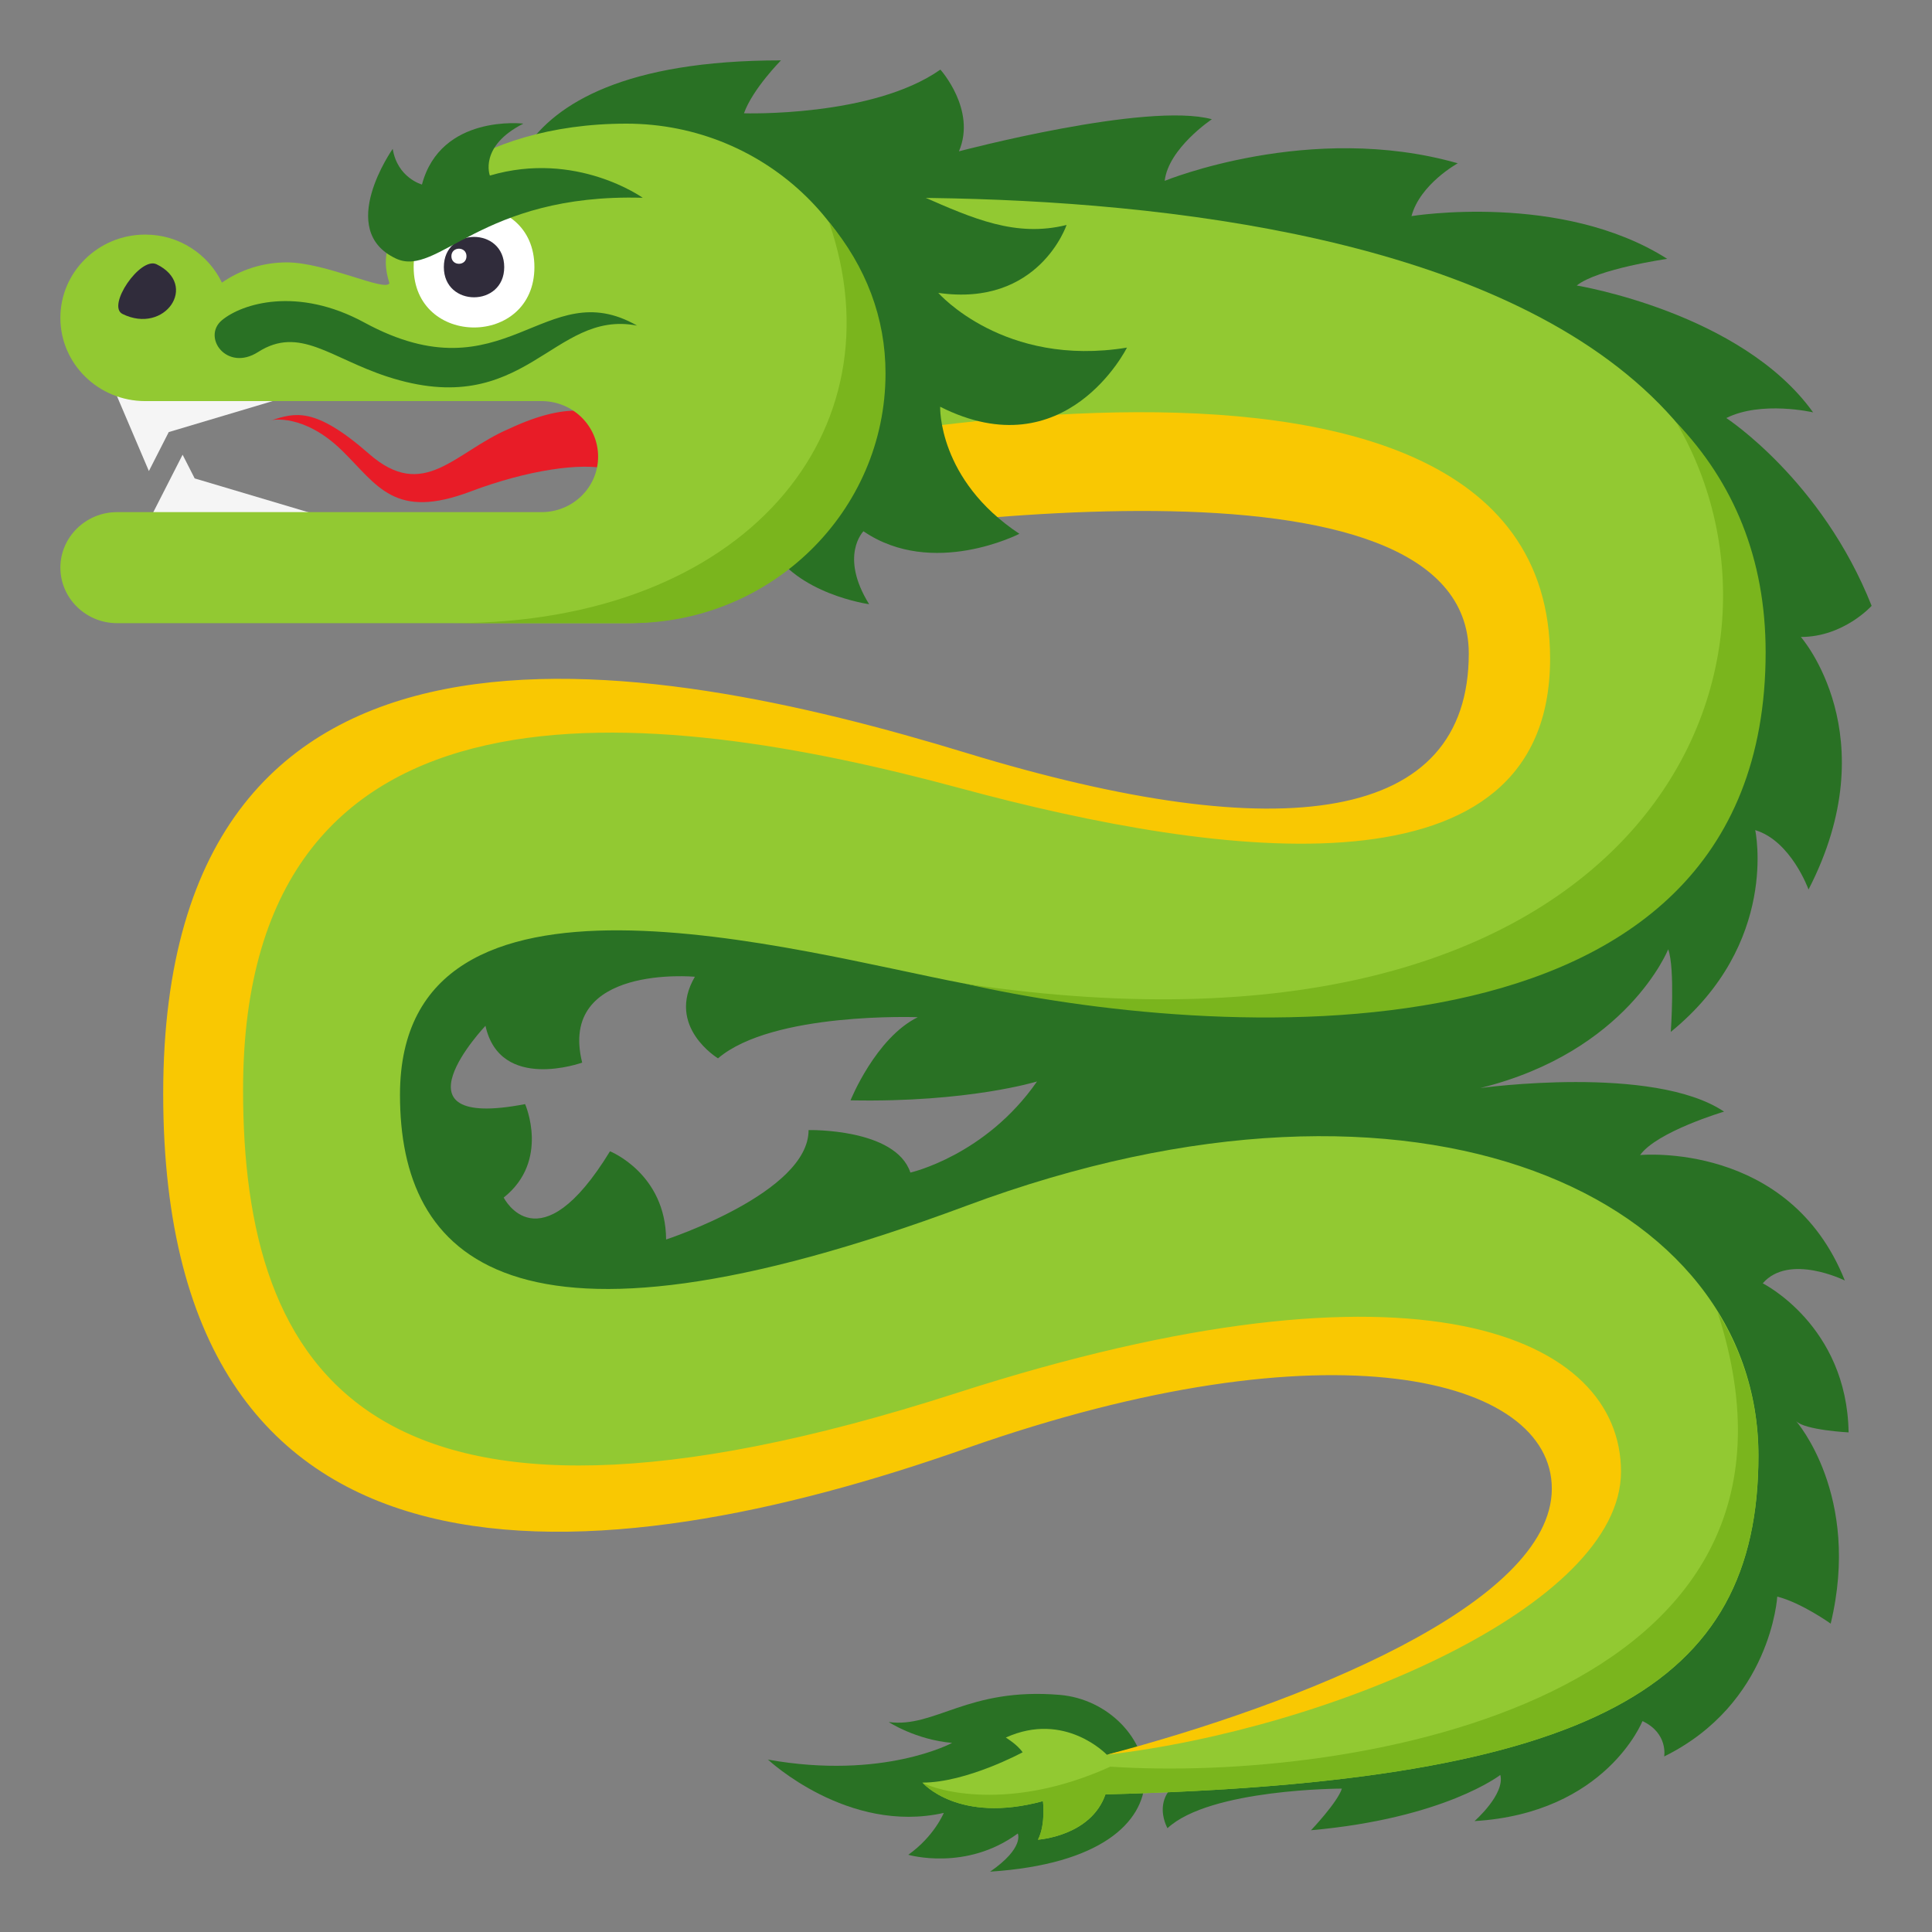 <?xml version="1.0" encoding="utf-8"?>
<!-- Generator: Adobe Illustrator 15.0.0, SVG Export Plug-In . SVG Version: 6.00 Build 0)  -->
<!DOCTYPE svg PUBLIC "-//W3C//DTD SVG 1.1//EN" "http://www.w3.org/Graphics/SVG/1.1/DTD/svg11.dtd">
<svg version="1.1" id="Layer_1" xmlns="http://www.w3.org/2000/svg" xmlns:xlink="http://www.w3.org/1999/xlink" x="0px" y="0px"
	 width="64px" height="64px" viewBox="0 0 64 64" enable-background="new 0 0 64 64" xml:space="preserve">
<rect x="0" y="0" width="64" height="64" fill="#808080" stroke="none"/>
<path fill="#E81C27" d="M16.855,14.208c-1.801,0.77-2.809,2.424-4.633,0.824C10.412,13.446,9.768,13.684,9,13.917
	c0,0,1.064-0.234,2.336,1.014c1.174,1.15,1.729,2.305,4.258,1.348c1.852-0.701,3.688-0.975,4.58-0.732
	C21.07,15.786,21.074,12.223,16.855,14.208z"/>
<polygon fill="#F5F5F5" points="4.932,15.604 5.59,14.313 10.055,12.981 3.814,12.981 "/>
<polygon fill="#F5F5F5" points="11.172,17.254 6.449,15.848 6.049,15.063 4.932,17.254 "/>
<path fill="#297124" d="M35.104,56.145c-3.051-0.256-4.121,1.104-5.664,0.9c0,0,0.893,0.586,2.1,0.691c0,0-2.279,1.236-6.1,0.553
	c0,0,2.643,2.48,5.824,1.766c0,0-0.316,0.777-1.176,1.387c0,0,1.912,0.559,3.627-0.705c0,0,0.232,0.471-0.916,1.264
	C40.166,61.52,38.338,56.416,35.104,56.145z"/>
<path fill="#297124" d="M62,20.069c-1.648-4.158-4.814-6.221-4.814-6.221c1.168-0.584,2.875-0.188,2.875-0.188
	c-2.375-3.313-7.83-4.202-7.83-4.202c0.693-0.555,2.998-0.883,2.998-0.883c-3.5-2.229-8.471-1.416-8.471-1.416
	c0.283-1.063,1.533-1.75,1.533-1.75c-4.891-1.396-9.709,0.582-9.709,0.582c0.125-1.082,1.563-2.041,1.563-2.041
	c-2.156-0.586-8.379,1.063-8.379,1.063c0.588-1.375-0.615-2.707-0.615-2.707c-2.25,1.584-6.506,1.447-6.506,1.447
	C24.932,2.947,25.871,2,25.871,2c-10.371,0-9.09,5.756-9.088,5.758c0,0,33.195-2.391,33.195,13.729
	c0,16.874-37.832-3.055-37.832,15.241c0,20.081,40.373-3.215,40.373,12.078c0,8.546-12.766,9.896-12.766,9.896
	c-1.844,0.547-1.078,1.859-1.078,1.859c1.406-1.309,5.777-1.311,5.777-1.311c-0.148,0.461-1.023,1.379-1.023,1.379
	c4.434-0.396,6.271-1.832,6.271-1.832c0.162,0.639-0.854,1.529-0.854,1.529c4.355-0.264,5.563-3.313,5.563-3.313
	c0.859,0.404,0.719,1.172,0.719,1.172c3.547-1.75,3.746-5.296,3.746-5.296c0.811,0.209,1.77,0.896,1.77,0.896
	c1.021-4.251-1.145-6.708-1.145-6.708c0.291,0.299,1.738,0.373,1.738,0.373c-0.055-3.547-2.844-4.938-2.844-4.938
	c0.875-1.008,2.719-0.094,2.719-0.094c-1.844-4.625-6.781-4.156-6.781-4.156c0.563-0.781,2.781-1.438,2.781-1.438
	c-2.344-1.572-8.078-0.781-8.078-0.781c4.875-1.203,6.227-4.596,6.227-4.596c0.234,0.637,0.086,2.736,0.086,2.736
	c3.609-2.938,2.797-6.684,2.797-6.684c1.188,0.357,1.766,1.967,1.766,1.967c2.625-5.094-0.254-8.366-0.254-8.366
	C61.072,21.102,62,20.069,62,20.069z M30.158,38.843c-0.492-1.475-3.373-1.408-3.373-1.408c0.006,2.078-4.719,3.625-4.719,3.625
	c-0.016-2.188-1.859-2.922-1.859-2.922c-2.359,3.859-3.521,1.533-3.521,1.533c1.537-1.221,0.709-3.096,0.709-3.096
	c-4.623,0.891-1.313-2.594-1.313-2.594c0.484,2.203,3.203,1.219,3.203,1.219c-0.813-3.266,3.734-2.844,3.734-2.844
	c-0.969,1.656,0.766,2.703,0.766,2.703c1.813-1.547,6.617-1.363,6.617-1.363c-1.398,0.691-2.227,2.754-2.227,2.754
	c3.906,0.078,6.178-0.625,6.178-0.625C32.645,38.284,30.158,38.843,30.158,38.843z"/>
<path fill="#92C932" d="M32,39.948c-15.117,5.629-18.75,1.723-18.75-3.68c0-8.576,13.188-4.73,18.75-3.676
	c7.834,1.48,26.25,3.217,26.25-11.032c0-18.385-35.625-14.709-35.625-14.709v11.034c6.914-1.264,26.25-3.453,26.25,3.676
	c0,5.594-6.328,6.897-16.875,3.678C21.453,22.02,5.75,18.799,5.75,36.269C5.75,53.743,19.93,51.554,32,47.3
	c12.07-4.25,19.688-1.84,19.688,1.84c0,4.765-9.199,7.583-15.021,8.989c0,0-1.385-1.461-3.348-0.57c0,0,0.381,0.229,0.557,0.488
	c0,0-1.854,1.004-3.318,1.004c0,0,1.178,1.379,3.992,0.613c0,0,0.098,0.762-0.164,1.277c-0.002,0,1.75-0.109,2.234-1.5
	c16.203-0.41,21.631-3.588,21.631-11.222C58.25,39.718,47.117,34.315,32,39.948z"/>
<path fill="#7AB51D" d="M32,32.593c7.885,1.783,26.489,3.261,26.489-10.988c0-3.113-1.063-5.625-2.957-7.61
	C60.297,22.126,54.489,35.929,32,32.593z"/>
<path fill="#7AB51D" d="M56.897,43.468c4.175,12.889-12.096,15.588-20.116,15.055c-3.354,1.521-5.778,0.781-6.225,0.528
	c0,0,1.178,1.379,3.992,0.613c0,0,0.098,0.762-0.164,1.277c-0.002,0,1.75-0.109,2.234-1.5c16.203-0.41,21.631-3.588,21.631-11.222
	C58.25,46.48,57.772,44.877,56.897,43.468z"/>
<path fill="#F9C802" d="M31.685,46.147c-19.538,6.292-23.633-0.75-23.633-10.042c0-14.375,13.563-12.75,23.776-9.989
	c8.699,2.352,19.521,3.76,19.521-4.299c0-13.463-28.725-6.213-28.725-6.213l0.072,2.901c6.914-1.264,25.959-3.988,25.959,3.141
	c0,5.594-6.109,6.511-16.656,3.292C21.453,21.719,5.406,18.761,5.406,36.23C5.406,53.706,19.93,52.235,32,47.981
	c12.07-4.25,19.406-2.348,19.406,1.332c0,3.834-8.417,7.146-14.74,8.815c7.386-0.856,17.032-4.919,17.032-9.378
	C53.698,44.294,47.04,41.202,31.685,46.147z"/>
<path fill="#297124" d="M24.207,4.932c5.459,0,7.764,3.359,11.125,2.52c0,0-0.916,2.73-4.25,2.25c0,0,2.168,2.481,6.25,1.813
	c0,0-2.02,4.063-6.188,1.959c0,0-0.082,2.416,2.625,4.209c0,0-2.875,1.479-5.166-0.084c0,0-0.809,0.809,0.188,2.416
	c0,0-2.416-0.332-3.291-1.938L24.207,4.932z"/>
<path fill="#92C932" d="M20.75,4.096c-5.047,0-7.969,2.721-7.969,4.596c0,0.24,0.049,0.469,0.119,0.688
	c-0.121,0.305-2.107-0.688-3.4-0.688c-0.801,0-1.539,0.248-2.148,0.67C6.9,8.424,5.938,7.771,4.813,7.771
	C3.26,7.771,2,9.006,2,10.529c0,1.524,1.26,2.758,2.813,2.758h13.125c1.037,0,1.875,0.822,1.875,1.84
	c0,1.016-0.838,1.838-1.875,1.838H3.875C2.844,16.965,2,17.793,2,18.803c0,1.012,0.844,1.84,1.875,1.84H20.75
	c4.658,0,8.438-3.705,8.438-8.275C29.188,7.799,25.408,4.096,20.75,4.096z"/>
<path fill="#7AB51D" d="M15.021,20.643h5.875c4.658,0,8.438-3.705,8.438-8.275c0-1.83-0.636-3.52-1.874-5.016
	C29.865,14.292,24.697,20.643,15.021,20.643z"/>
<path fill="#FFFFFF" d="M17.703,8.848c0,2.667-4,2.667-4,0C13.703,6.181,17.703,6.181,17.703,8.848z"/>
<path fill="#302C3B" d="M16.703,8.848c0,1.334-2,1.334-2,0C14.703,7.514,16.703,7.514,16.703,8.848z"/>
<path fill="#FFFFFF" d="M15.453,8.488c0,0.334-0.5,0.334-0.5,0C14.953,8.155,15.453,8.155,15.453,8.488z"/>
<path fill="#297124" d="M13.119,8.566c1.391,0.646,2.797-2.172,8.172-2.014c0,0-2.203-1.58-5.063-0.736c0,0-0.375-0.969,1.109-1.721
	c0,0-2.734-0.326-3.359,2.018c0,0-0.813-0.219-0.969-1.182C13.01,4.932,11.104,7.629,13.119,8.566z"/>
<path fill="#297124" d="M7.35,10.609c0.666-0.555,2.502-1.131,4.723,0.077c4.67,2.537,5.969-1.651,9.031,0.1
	c-2.813-0.547-3.688,3.188-8.281,1.688c-1.877-0.613-2.904-1.688-4.273-0.813C7.51,12.325,6.684,11.167,7.35,10.609z"/>
<path fill="#302C3B" d="M4.061,10.402C3.52,10.141,4.646,8.49,5.186,8.754C6.592,9.438,5.461,11.09,4.061,10.402z"/>
</svg>
